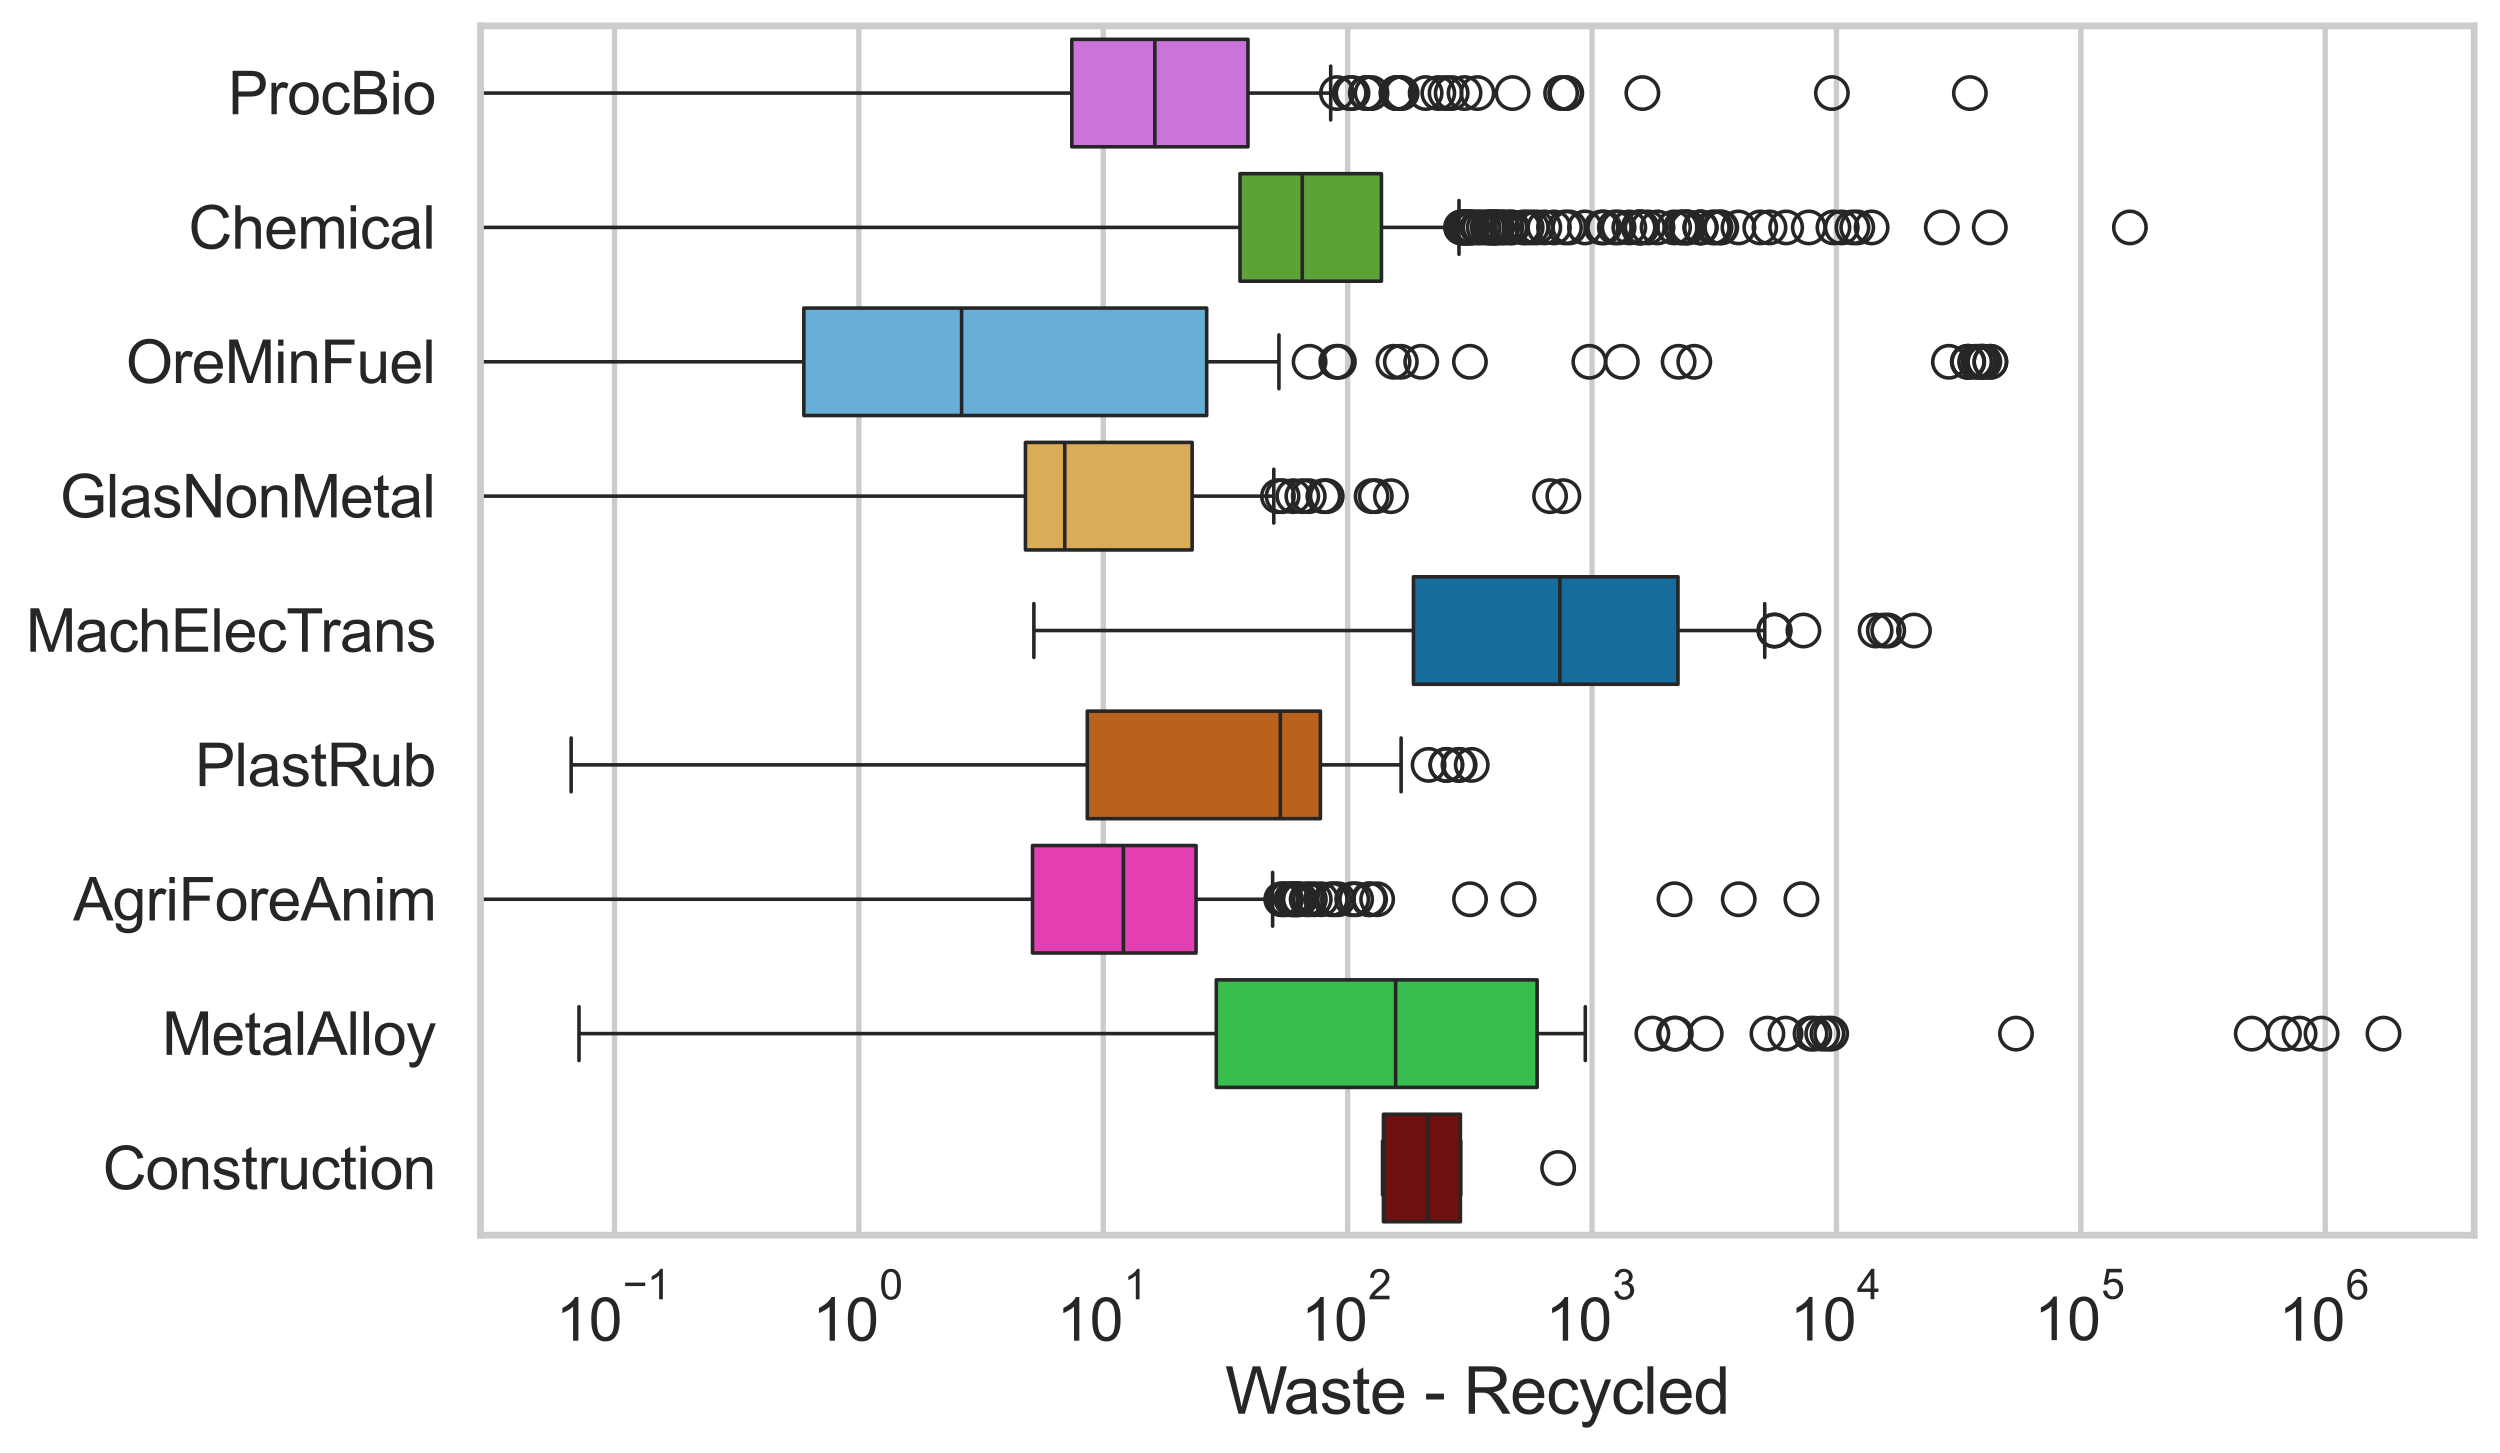<?xml version="1.0" encoding="utf-8" standalone="no"?>
<!DOCTYPE svg PUBLIC "-//W3C//DTD SVG 1.1//EN"
  "http://www.w3.org/Graphics/SVG/1.1/DTD/svg11.dtd">
<svg xmlns:xlink="http://www.w3.org/1999/xlink" width="695.577pt" height="404.332pt" viewBox="0 0 695.577 404.332" xmlns="http://www.w3.org/2000/svg" version="1.1">
 <defs>
  <style type="text/css">*{stroke-linejoin: round; stroke-linecap: butt}</style>
 </defs>
 <g id="figure_1">
  <g id="patch_1">
   <path d="M 0 404.332 
L 695.577 404.332 
L 695.577 0 
L 0 0 
z
" style="fill: #ffffff"/>
  </g>
  <g id="axes_1">
   <g id="patch_2">
    <path d="M 133.697 343.665 
L 688.377 343.665 
L 688.377 7.2 
L 133.697 7.2 
z
" style="fill: #ffffff"/>
   </g>
   <g id="matplotlib.axis_1">
    <g id="xtick_1">
     <g id="line2d_1">
      <path d="M 170.969 343.665 
L 170.969 7.2 
" clip-path="url(#pedd72aca81)" style="fill: none; stroke: #cccccc; stroke-width: 1.5; stroke-linecap: round"/>
     </g>
     <g id="text_1">
      <!-- $\mathdefault{10^{-1}}$ -->
      <g style="fill: #262626" transform="translate(154.634 373.18) scale(0.165 -0.165)">
       <defs>
        <path id="ArialMT-31" d="M 2384 0 
L 1822 0 
L 1822 3584 
Q 1619 3391 1289 3197 
Q 959 3003 697 2906 
L 697 3450 
Q 1169 3672 1522 3987 
Q 1875 4303 2022 4600 
L 2384 4600 
L 2384 0 
z
" transform="scale(0.016)"/>
        <path id="ArialMT-30" d="M 266 2259 
Q 266 3072 433 3567 
Q 600 4063 929 4331 
Q 1259 4600 1759 4600 
Q 2128 4600 2406 4451 
Q 2684 4303 2865 4023 
Q 3047 3744 3150 3342 
Q 3253 2941 3253 2259 
Q 3253 1453 3087 958 
Q 2922 463 2592 192 
Q 2263 -78 1759 -78 
Q 1097 -78 719 397 
Q 266 969 266 2259 
z
M 844 2259 
Q 844 1131 1108 757 
Q 1372 384 1759 384 
Q 2147 384 2411 759 
Q 2675 1134 2675 2259 
Q 2675 3391 2411 3762 
Q 2147 4134 1753 4134 
Q 1366 4134 1134 3806 
Q 844 3388 844 2259 
z
" transform="scale(0.016)"/>
        <path id="ArialMT-2212" d="M 3381 1997 
L 356 1997 
L 356 2522 
L 3381 2522 
L 3381 1997 
z
" transform="scale(0.016)"/>
       </defs>
       <use xlink:href="#ArialMT-31" transform="translate(0 0.994)"/>
       <use xlink:href="#ArialMT-30" transform="translate(55.615 0.994)"/>
       <use xlink:href="#ArialMT-2212" transform="translate(112.973 70.688) scale(0.7)"/>
       <use xlink:href="#ArialMT-31" transform="translate(153.852 70.688) scale(0.7)"/>
      </g>
     </g>
    </g>
    <g id="xtick_2">
     <g id="line2d_2">
      <path d="M 238.965 343.665 
L 238.965 7.2 
" clip-path="url(#pedd72aca81)" style="fill: none; stroke: #cccccc; stroke-width: 1.5; stroke-linecap: round"/>
     </g>
     <g id="text_2">
      <!-- $\mathdefault{10^{0}}$ -->
      <g style="fill: #262626" transform="translate(226.013 373.18) scale(0.165 -0.165)">
       <use xlink:href="#ArialMT-31" transform="translate(0 0.994)"/>
       <use xlink:href="#ArialMT-30" transform="translate(55.615 0.994)"/>
       <use xlink:href="#ArialMT-30" transform="translate(112.973 70.688) scale(0.7)"/>
      </g>
     </g>
    </g>
    <g id="xtick_3">
     <g id="line2d_3">
      <path d="M 306.961 343.665 
L 306.961 7.2 
" clip-path="url(#pedd72aca81)" style="fill: none; stroke: #cccccc; stroke-width: 1.5; stroke-linecap: round"/>
     </g>
     <g id="text_3">
      <!-- $\mathdefault{10^{1}}$ -->
      <g style="fill: #262626" transform="translate(294.009 373.18) scale(0.165 -0.165)">
       <use xlink:href="#ArialMT-31" transform="translate(0 0.994)"/>
       <use xlink:href="#ArialMT-30" transform="translate(55.615 0.994)"/>
       <use xlink:href="#ArialMT-31" transform="translate(112.973 70.688) scale(0.7)"/>
      </g>
     </g>
    </g>
    <g id="xtick_4">
     <g id="line2d_4">
      <path d="M 374.957 343.665 
L 374.957 7.2 
" clip-path="url(#pedd72aca81)" style="fill: none; stroke: #cccccc; stroke-width: 1.5; stroke-linecap: round"/>
     </g>
     <g id="text_4">
      <!-- $\mathdefault{10^{2}}$ -->
      <g style="fill: #262626" transform="translate(362.005 373.18) scale(0.165 -0.165)">
       <defs>
        <path id="ArialMT-32" d="M 3222 541 
L 3222 0 
L 194 0 
Q 188 203 259 391 
Q 375 700 629 1000 
Q 884 1300 1366 1694 
Q 2113 2306 2375 2664 
Q 2638 3022 2638 3341 
Q 2638 3675 2398 3904 
Q 2159 4134 1775 4134 
Q 1369 4134 1125 3890 
Q 881 3647 878 3216 
L 300 3275 
Q 359 3922 746 4261 
Q 1134 4600 1788 4600 
Q 2447 4600 2831 4234 
Q 3216 3869 3216 3328 
Q 3216 3053 3103 2787 
Q 2991 2522 2730 2228 
Q 2469 1934 1863 1422 
Q 1356 997 1212 845 
Q 1069 694 975 541 
L 3222 541 
z
" transform="scale(0.016)"/>
       </defs>
       <use xlink:href="#ArialMT-31" transform="translate(0 0.994)"/>
       <use xlink:href="#ArialMT-30" transform="translate(55.615 0.994)"/>
       <use xlink:href="#ArialMT-32" transform="translate(112.973 70.688) scale(0.7)"/>
      </g>
     </g>
    </g>
    <g id="xtick_5">
     <g id="line2d_5">
      <path d="M 442.954 343.665 
L 442.954 7.2 
" clip-path="url(#pedd72aca81)" style="fill: none; stroke: #cccccc; stroke-width: 1.5; stroke-linecap: round"/>
     </g>
     <g id="text_5">
      <!-- $\mathdefault{10^{3}}$ -->
      <g style="fill: #262626" transform="translate(430.001 373.18) scale(0.165 -0.165)">
       <defs>
        <path id="ArialMT-33" d="M 269 1209 
L 831 1284 
Q 928 806 1161 595 
Q 1394 384 1728 384 
Q 2125 384 2398 659 
Q 2672 934 2672 1341 
Q 2672 1728 2419 1979 
Q 2166 2231 1775 2231 
Q 1616 2231 1378 2169 
L 1441 2663 
Q 1497 2656 1531 2656 
Q 1891 2656 2178 2843 
Q 2466 3031 2466 3422 
Q 2466 3731 2256 3934 
Q 2047 4138 1716 4138 
Q 1388 4138 1169 3931 
Q 950 3725 888 3313 
L 325 3413 
Q 428 3978 793 4289 
Q 1159 4600 1703 4600 
Q 2078 4600 2393 4439 
Q 2709 4278 2876 4000 
Q 3044 3722 3044 3409 
Q 3044 3113 2884 2869 
Q 2725 2625 2413 2481 
Q 2819 2388 3044 2092 
Q 3269 1797 3269 1353 
Q 3269 753 2831 336 
Q 2394 -81 1725 -81 
Q 1122 -81 723 278 
Q 325 638 269 1209 
z
" transform="scale(0.016)"/>
       </defs>
       <use xlink:href="#ArialMT-31" transform="translate(0 0.994)"/>
       <use xlink:href="#ArialMT-30" transform="translate(55.615 0.994)"/>
       <use xlink:href="#ArialMT-33" transform="translate(112.973 70.688) scale(0.7)"/>
      </g>
     </g>
    </g>
    <g id="xtick_6">
     <g id="line2d_6">
      <path d="M 510.95 343.665 
L 510.95 7.2 
" clip-path="url(#pedd72aca81)" style="fill: none; stroke: #cccccc; stroke-width: 1.5; stroke-linecap: round"/>
     </g>
     <g id="text_6">
      <!-- $\mathdefault{10^{4}}$ -->
      <g style="fill: #262626" transform="translate(497.997 373.015) scale(0.165 -0.165)">
       <defs>
        <path id="ArialMT-34" d="M 2069 0 
L 2069 1097 
L 81 1097 
L 81 1613 
L 2172 4581 
L 2631 4581 
L 2631 1613 
L 3250 1613 
L 3250 1097 
L 2631 1097 
L 2631 0 
L 2069 0 
z
M 2069 1613 
L 2069 3678 
L 634 1613 
L 2069 1613 
z
" transform="scale(0.016)"/>
       </defs>
       <use xlink:href="#ArialMT-31" transform="translate(0 0.202)"/>
       <use xlink:href="#ArialMT-30" transform="translate(55.615 0.202)"/>
       <use xlink:href="#ArialMT-34" transform="translate(112.973 69.895) scale(0.7)"/>
      </g>
     </g>
    </g>
    <g id="xtick_7">
     <g id="line2d_7">
      <path d="M 578.946 343.665 
L 578.946 7.2 
" clip-path="url(#pedd72aca81)" style="fill: none; stroke: #cccccc; stroke-width: 1.5; stroke-linecap: round"/>
     </g>
     <g id="text_7">
      <!-- $\mathdefault{10^{5}}$ -->
      <g style="fill: #262626" transform="translate(565.993 373.015) scale(0.165 -0.165)">
       <defs>
        <path id="ArialMT-35" d="M 266 1200 
L 856 1250 
Q 922 819 1161 601 
Q 1400 384 1738 384 
Q 2144 384 2425 690 
Q 2706 997 2706 1503 
Q 2706 1984 2436 2262 
Q 2166 2541 1728 2541 
Q 1456 2541 1237 2417 
Q 1019 2294 894 2097 
L 366 2166 
L 809 4519 
L 3088 4519 
L 3088 3981 
L 1259 3981 
L 1013 2750 
Q 1425 3038 1878 3038 
Q 2478 3038 2890 2622 
Q 3303 2206 3303 1553 
Q 3303 931 2941 478 
Q 2500 -78 1738 -78 
Q 1113 -78 717 272 
Q 322 622 266 1200 
z
" transform="scale(0.016)"/>
       </defs>
       <use xlink:href="#ArialMT-31" transform="translate(0 0.88)"/>
       <use xlink:href="#ArialMT-30" transform="translate(55.615 0.88)"/>
       <use xlink:href="#ArialMT-35" transform="translate(112.973 70.573) scale(0.7)"/>
      </g>
     </g>
    </g>
    <g id="xtick_8">
     <g id="line2d_8">
      <path d="M 646.942 343.665 
L 646.942 7.2 
" clip-path="url(#pedd72aca81)" style="fill: none; stroke: #cccccc; stroke-width: 1.5; stroke-linecap: round"/>
     </g>
     <g id="text_8">
      <!-- $\mathdefault{10^{6}}$ -->
      <g style="fill: #262626" transform="translate(633.99 373.18) scale(0.165 -0.165)">
       <defs>
        <path id="ArialMT-36" d="M 3184 3459 
L 2625 3416 
Q 2550 3747 2413 3897 
Q 2184 4138 1850 4138 
Q 1581 4138 1378 3988 
Q 1113 3794 959 3422 
Q 806 3050 800 2363 
Q 1003 2672 1297 2822 
Q 1591 2972 1913 2972 
Q 2475 2972 2870 2558 
Q 3266 2144 3266 1488 
Q 3266 1056 3080 686 
Q 2894 316 2569 119 
Q 2244 -78 1831 -78 
Q 1128 -78 684 439 
Q 241 956 241 2144 
Q 241 3472 731 4075 
Q 1159 4600 1884 4600 
Q 2425 4600 2770 4297 
Q 3116 3994 3184 3459 
z
M 888 1484 
Q 888 1194 1011 928 
Q 1134 663 1356 523 
Q 1578 384 1822 384 
Q 2178 384 2434 671 
Q 2691 959 2691 1453 
Q 2691 1928 2437 2201 
Q 2184 2475 1800 2475 
Q 1419 2475 1153 2201 
Q 888 1928 888 1484 
z
" transform="scale(0.016)"/>
       </defs>
       <use xlink:href="#ArialMT-31" transform="translate(0 0.994)"/>
       <use xlink:href="#ArialMT-30" transform="translate(55.615 0.994)"/>
       <use xlink:href="#ArialMT-36" transform="translate(112.973 70.688) scale(0.7)"/>
      </g>
     </g>
    </g>
    <g id="xtick_9"/>
    <g id="xtick_10"/>
    <g id="xtick_11"/>
    <g id="xtick_12"/>
    <g id="xtick_13"/>
    <g id="xtick_14"/>
    <g id="xtick_15"/>
    <g id="xtick_16"/>
    <g id="xtick_17"/>
    <g id="xtick_18"/>
    <g id="xtick_19"/>
    <g id="xtick_20"/>
    <g id="xtick_21"/>
    <g id="xtick_22"/>
    <g id="xtick_23"/>
    <g id="xtick_24"/>
    <g id="xtick_25"/>
    <g id="xtick_26"/>
    <g id="xtick_27"/>
    <g id="xtick_28"/>
    <g id="xtick_29"/>
    <g id="xtick_30"/>
    <g id="xtick_31"/>
    <g id="xtick_32"/>
    <g id="xtick_33"/>
    <g id="xtick_34"/>
    <g id="xtick_35"/>
    <g id="xtick_36"/>
    <g id="xtick_37"/>
    <g id="xtick_38"/>
    <g id="xtick_39"/>
    <g id="xtick_40"/>
    <g id="xtick_41"/>
    <g id="xtick_42"/>
    <g id="xtick_43"/>
    <g id="xtick_44"/>
    <g id="xtick_45"/>
    <g id="xtick_46"/>
    <g id="xtick_47"/>
    <g id="xtick_48"/>
    <g id="xtick_49"/>
    <g id="xtick_50"/>
    <g id="xtick_51"/>
    <g id="xtick_52"/>
    <g id="xtick_53"/>
    <g id="xtick_54"/>
    <g id="xtick_55"/>
    <g id="xtick_56"/>
    <g id="xtick_57"/>
    <g id="xtick_58"/>
    <g id="xtick_59"/>
    <g id="xtick_60"/>
    <g id="xtick_61"/>
    <g id="xtick_62"/>
    <g id="xtick_63"/>
    <g id="xtick_64"/>
    <g id="xtick_65"/>
    <g id="xtick_66"/>
    <g id="xtick_67"/>
    <g id="xtick_68"/>
    <g id="xtick_69"/>
    <g id="xtick_70"/>
    <g id="xtick_71"/>
    <g id="xtick_72"/>
    <g id="xtick_73"/>
    <g id="xtick_74"/>
    <g id="text_9">
     <!-- Waste - Recycled -->
     <g style="fill: #262626" transform="translate(340.858 393.344) scale(0.18 -0.18)">
      <defs>
       <path id="ArialMT-57" d="M 1294 0 
L 78 4581 
L 700 4581 
L 1397 1578 
Q 1509 1106 1591 641 
Q 1766 1375 1797 1488 
L 2669 4581 
L 3400 4581 
L 4056 2263 
Q 4303 1400 4413 641 
Q 4500 1075 4641 1638 
L 5359 4581 
L 5969 4581 
L 4713 0 
L 4128 0 
L 3163 3491 
Q 3041 3928 3019 4028 
Q 2947 3713 2884 3491 
L 1913 0 
L 1294 0 
z
" transform="scale(0.016)"/>
       <path id="ArialMT-61" d="M 2588 409 
Q 2275 144 1986 34 
Q 1697 -75 1366 -75 
Q 819 -75 525 192 
Q 231 459 231 875 
Q 231 1119 342 1320 
Q 453 1522 633 1644 
Q 813 1766 1038 1828 
Q 1203 1872 1538 1913 
Q 2219 1994 2541 2106 
Q 2544 2222 2544 2253 
Q 2544 2597 2384 2738 
Q 2169 2928 1744 2928 
Q 1347 2928 1158 2789 
Q 969 2650 878 2297 
L 328 2372 
Q 403 2725 575 2942 
Q 747 3159 1072 3276 
Q 1397 3394 1825 3394 
Q 2250 3394 2515 3294 
Q 2781 3194 2906 3042 
Q 3031 2891 3081 2659 
Q 3109 2516 3109 2141 
L 3109 1391 
Q 3109 606 3145 398 
Q 3181 191 3288 0 
L 2700 0 
Q 2613 175 2588 409 
z
M 2541 1666 
Q 2234 1541 1622 1453 
Q 1275 1403 1131 1340 
Q 988 1278 909 1158 
Q 831 1038 831 891 
Q 831 666 1001 516 
Q 1172 366 1500 366 
Q 1825 366 2078 508 
Q 2331 650 2450 897 
Q 2541 1088 2541 1459 
L 2541 1666 
z
" transform="scale(0.016)"/>
       <path id="ArialMT-73" d="M 197 991 
L 753 1078 
Q 800 744 1014 566 
Q 1228 388 1613 388 
Q 2000 388 2187 545 
Q 2375 703 2375 916 
Q 2375 1106 2209 1216 
Q 2094 1291 1634 1406 
Q 1016 1563 777 1677 
Q 538 1791 414 1992 
Q 291 2194 291 2438 
Q 291 2659 392 2848 
Q 494 3038 669 3163 
Q 800 3259 1026 3326 
Q 1253 3394 1513 3394 
Q 1903 3394 2198 3281 
Q 2494 3169 2634 2976 
Q 2775 2784 2828 2463 
L 2278 2388 
Q 2241 2644 2061 2787 
Q 1881 2931 1553 2931 
Q 1166 2931 1000 2803 
Q 834 2675 834 2503 
Q 834 2394 903 2306 
Q 972 2216 1119 2156 
Q 1203 2125 1616 2013 
Q 2213 1853 2448 1751 
Q 2684 1650 2818 1456 
Q 2953 1263 2953 975 
Q 2953 694 2789 445 
Q 2625 197 2315 61 
Q 2006 -75 1616 -75 
Q 969 -75 630 194 
Q 291 463 197 991 
z
" transform="scale(0.016)"/>
       <path id="ArialMT-74" d="M 1650 503 
L 1731 6 
Q 1494 -44 1306 -44 
Q 1000 -44 831 53 
Q 663 150 594 308 
Q 525 466 525 972 
L 525 2881 
L 113 2881 
L 113 3319 
L 525 3319 
L 525 4141 
L 1084 4478 
L 1084 3319 
L 1650 3319 
L 1650 2881 
L 1084 2881 
L 1084 941 
Q 1084 700 1114 631 
Q 1144 563 1211 522 
Q 1278 481 1403 481 
Q 1497 481 1650 503 
z
" transform="scale(0.016)"/>
       <path id="ArialMT-65" d="M 2694 1069 
L 3275 997 
Q 3138 488 2766 206 
Q 2394 -75 1816 -75 
Q 1088 -75 661 373 
Q 234 822 234 1631 
Q 234 2469 665 2931 
Q 1097 3394 1784 3394 
Q 2450 3394 2872 2941 
Q 3294 2488 3294 1666 
Q 3294 1616 3291 1516 
L 816 1516 
Q 847 969 1125 678 
Q 1403 388 1819 388 
Q 2128 388 2347 550 
Q 2566 713 2694 1069 
z
M 847 1978 
L 2700 1978 
Q 2663 2397 2488 2606 
Q 2219 2931 1791 2931 
Q 1403 2931 1139 2672 
Q 875 2413 847 1978 
z
" transform="scale(0.016)"/>
       <path id="ArialMT-20" transform="scale(0.016)"/>
       <path id="ArialMT-2d" d="M 203 1375 
L 203 1941 
L 1931 1941 
L 1931 1375 
L 203 1375 
z
" transform="scale(0.016)"/>
       <path id="ArialMT-52" d="M 503 0 
L 503 4581 
L 2534 4581 
Q 3147 4581 3465 4457 
Q 3784 4334 3975 4021 
Q 4166 3709 4166 3331 
Q 4166 2844 3850 2509 
Q 3534 2175 2875 2084 
Q 3116 1969 3241 1856 
Q 3506 1613 3744 1247 
L 4541 0 
L 3778 0 
L 3172 953 
Q 2906 1366 2734 1584 
Q 2563 1803 2427 1890 
Q 2291 1978 2150 2013 
Q 2047 2034 1813 2034 
L 1109 2034 
L 1109 0 
L 503 0 
z
M 1109 2559 
L 2413 2559 
Q 2828 2559 3062 2645 
Q 3297 2731 3419 2920 
Q 3541 3109 3541 3331 
Q 3541 3656 3305 3865 
Q 3069 4075 2559 4075 
L 1109 4075 
L 1109 2559 
z
" transform="scale(0.016)"/>
       <path id="ArialMT-63" d="M 2588 1216 
L 3141 1144 
Q 3050 572 2676 248 
Q 2303 -75 1759 -75 
Q 1078 -75 664 370 
Q 250 816 250 1647 
Q 250 2184 428 2587 
Q 606 2991 970 3192 
Q 1334 3394 1763 3394 
Q 2303 3394 2647 3120 
Q 2991 2847 3088 2344 
L 2541 2259 
Q 2463 2594 2264 2762 
Q 2066 2931 1784 2931 
Q 1359 2931 1093 2626 
Q 828 2322 828 1663 
Q 828 994 1084 691 
Q 1341 388 1753 388 
Q 2084 388 2306 591 
Q 2528 794 2588 1216 
z
" transform="scale(0.016)"/>
       <path id="ArialMT-79" d="M 397 -1278 
L 334 -750 
Q 519 -800 656 -800 
Q 844 -800 956 -737 
Q 1069 -675 1141 -563 
Q 1194 -478 1313 -144 
Q 1328 -97 1363 -6 
L 103 3319 
L 709 3319 
L 1400 1397 
Q 1534 1031 1641 628 
Q 1738 1016 1872 1384 
L 2581 3319 
L 3144 3319 
L 1881 -56 
Q 1678 -603 1566 -809 
Q 1416 -1088 1222 -1217 
Q 1028 -1347 759 -1347 
Q 597 -1347 397 -1278 
z
" transform="scale(0.016)"/>
       <path id="ArialMT-6c" d="M 409 0 
L 409 4581 
L 972 4581 
L 972 0 
L 409 0 
z
" transform="scale(0.016)"/>
       <path id="ArialMT-64" d="M 2575 0 
L 2575 419 
Q 2259 -75 1647 -75 
Q 1250 -75 917 144 
Q 584 363 401 755 
Q 219 1147 219 1656 
Q 219 2153 384 2558 
Q 550 2963 881 3178 
Q 1213 3394 1622 3394 
Q 1922 3394 2156 3267 
Q 2391 3141 2538 2938 
L 2538 4581 
L 3097 4581 
L 3097 0 
L 2575 0 
z
M 797 1656 
Q 797 1019 1065 703 
Q 1334 388 1700 388 
Q 2069 388 2326 689 
Q 2584 991 2584 1609 
Q 2584 2291 2321 2609 
Q 2059 2928 1675 2928 
Q 1300 2928 1048 2622 
Q 797 2316 797 1656 
z
" transform="scale(0.016)"/>
      </defs>
      <use xlink:href="#ArialMT-57"/>
      <use xlink:href="#ArialMT-61" transform="translate(90.635 0)"/>
      <use xlink:href="#ArialMT-73" transform="translate(146.25 0)"/>
      <use xlink:href="#ArialMT-74" transform="translate(196.25 0)"/>
      <use xlink:href="#ArialMT-65" transform="translate(224.033 0)"/>
      <use xlink:href="#ArialMT-20" transform="translate(279.648 0)"/>
      <use xlink:href="#ArialMT-2d" transform="translate(307.432 0)"/>
      <use xlink:href="#ArialMT-20" transform="translate(340.732 0)"/>
      <use xlink:href="#ArialMT-52" transform="translate(368.516 0)"/>
      <use xlink:href="#ArialMT-65" transform="translate(440.732 0)"/>
      <use xlink:href="#ArialMT-63" transform="translate(496.348 0)"/>
      <use xlink:href="#ArialMT-79" transform="translate(546.348 0)"/>
      <use xlink:href="#ArialMT-63" transform="translate(596.348 0)"/>
      <use xlink:href="#ArialMT-6c" transform="translate(646.348 0)"/>
      <use xlink:href="#ArialMT-65" transform="translate(668.564 0)"/>
      <use xlink:href="#ArialMT-64" transform="translate(724.18 0)"/>
     </g>
    </g>
   </g>
   <g id="matplotlib.axis_2">
    <g id="ytick_1">
     <g id="text_10">
      <!-- ProcBio -->
      <g style="fill: #262626" transform="translate(63.424 31.798) scale(0.165 -0.165)">
       <defs>
        <path id="ArialMT-50" d="M 494 0 
L 494 4581 
L 2222 4581 
Q 2678 4581 2919 4538 
Q 3256 4481 3484 4323 
Q 3713 4166 3852 3881 
Q 3991 3597 3991 3256 
Q 3991 2672 3619 2267 
Q 3247 1863 2275 1863 
L 1100 1863 
L 1100 0 
L 494 0 
z
M 1100 2403 
L 2284 2403 
Q 2872 2403 3119 2622 
Q 3366 2841 3366 3238 
Q 3366 3525 3220 3729 
Q 3075 3934 2838 4000 
Q 2684 4041 2272 4041 
L 1100 4041 
L 1100 2403 
z
" transform="scale(0.016)"/>
        <path id="ArialMT-72" d="M 416 0 
L 416 3319 
L 922 3319 
L 922 2816 
Q 1116 3169 1280 3281 
Q 1444 3394 1641 3394 
Q 1925 3394 2219 3213 
L 2025 2691 
Q 1819 2813 1613 2813 
Q 1428 2813 1281 2702 
Q 1134 2591 1072 2394 
Q 978 2094 978 1738 
L 978 0 
L 416 0 
z
" transform="scale(0.016)"/>
        <path id="ArialMT-6f" d="M 213 1659 
Q 213 2581 725 3025 
Q 1153 3394 1769 3394 
Q 2453 3394 2887 2945 
Q 3322 2497 3322 1706 
Q 3322 1066 3130 698 
Q 2938 331 2570 128 
Q 2203 -75 1769 -75 
Q 1072 -75 642 372 
Q 213 819 213 1659 
z
M 791 1659 
Q 791 1022 1069 705 
Q 1347 388 1769 388 
Q 2188 388 2466 706 
Q 2744 1025 2744 1678 
Q 2744 2294 2464 2611 
Q 2184 2928 1769 2928 
Q 1347 2928 1069 2612 
Q 791 2297 791 1659 
z
" transform="scale(0.016)"/>
        <path id="ArialMT-42" d="M 469 0 
L 469 4581 
L 2188 4581 
Q 2713 4581 3030 4442 
Q 3347 4303 3526 4014 
Q 3706 3725 3706 3409 
Q 3706 3116 3547 2856 
Q 3388 2597 3066 2438 
Q 3481 2316 3704 2022 
Q 3928 1728 3928 1328 
Q 3928 1006 3792 729 
Q 3656 453 3456 303 
Q 3256 153 2954 76 
Q 2653 0 2216 0 
L 469 0 
z
M 1075 2656 
L 2066 2656 
Q 2469 2656 2644 2709 
Q 2875 2778 2992 2937 
Q 3109 3097 3109 3338 
Q 3109 3566 3000 3739 
Q 2891 3913 2687 3977 
Q 2484 4041 1991 4041 
L 1075 4041 
L 1075 2656 
z
M 1075 541 
L 2216 541 
Q 2509 541 2628 563 
Q 2838 600 2978 687 
Q 3119 775 3209 942 
Q 3300 1109 3300 1328 
Q 3300 1584 3169 1773 
Q 3038 1963 2805 2039 
Q 2572 2116 2134 2116 
L 1075 2116 
L 1075 541 
z
" transform="scale(0.016)"/>
        <path id="ArialMT-69" d="M 425 3934 
L 425 4581 
L 988 4581 
L 988 3934 
L 425 3934 
z
M 425 0 
L 425 3319 
L 988 3319 
L 988 0 
L 425 0 
z
" transform="scale(0.016)"/>
       </defs>
       <use xlink:href="#ArialMT-50"/>
       <use xlink:href="#ArialMT-72" transform="translate(66.699 0)"/>
       <use xlink:href="#ArialMT-6f" transform="translate(100 0)"/>
       <use xlink:href="#ArialMT-63" transform="translate(155.615 0)"/>
       <use xlink:href="#ArialMT-42" transform="translate(205.615 0)"/>
       <use xlink:href="#ArialMT-69" transform="translate(272.314 0)"/>
       <use xlink:href="#ArialMT-6f" transform="translate(294.531 0)"/>
      </g>
     </g>
    </g>
    <g id="ytick_2">
     <g id="text_11">
      <!-- Chemical -->
      <g style="fill: #262626" transform="translate(52.428 69.183) scale(0.165 -0.165)">
       <defs>
        <path id="ArialMT-43" d="M 3763 1606 
L 4369 1453 
Q 4178 706 3683 314 
Q 3188 -78 2472 -78 
Q 1731 -78 1267 223 
Q 803 525 561 1097 
Q 319 1669 319 2325 
Q 319 3041 592 3573 
Q 866 4106 1370 4382 
Q 1875 4659 2481 4659 
Q 3169 4659 3637 4309 
Q 4106 3959 4291 3325 
L 3694 3184 
Q 3534 3684 3231 3912 
Q 2928 4141 2469 4141 
Q 1941 4141 1586 3887 
Q 1231 3634 1087 3207 
Q 944 2781 944 2328 
Q 944 1744 1114 1308 
Q 1284 872 1643 656 
Q 2003 441 2422 441 
Q 2931 441 3284 734 
Q 3638 1028 3763 1606 
z
" transform="scale(0.016)"/>
        <path id="ArialMT-68" d="M 422 0 
L 422 4581 
L 984 4581 
L 984 2938 
Q 1378 3394 1978 3394 
Q 2347 3394 2619 3248 
Q 2891 3103 3008 2847 
Q 3125 2591 3125 2103 
L 3125 0 
L 2563 0 
L 2563 2103 
Q 2563 2525 2380 2717 
Q 2197 2909 1863 2909 
Q 1613 2909 1392 2779 
Q 1172 2650 1078 2428 
Q 984 2206 984 1816 
L 984 0 
L 422 0 
z
" transform="scale(0.016)"/>
        <path id="ArialMT-6d" d="M 422 0 
L 422 3319 
L 925 3319 
L 925 2853 
Q 1081 3097 1340 3245 
Q 1600 3394 1931 3394 
Q 2300 3394 2536 3241 
Q 2772 3088 2869 2813 
Q 3263 3394 3894 3394 
Q 4388 3394 4653 3120 
Q 4919 2847 4919 2278 
L 4919 0 
L 4359 0 
L 4359 2091 
Q 4359 2428 4304 2576 
Q 4250 2725 4106 2815 
Q 3963 2906 3769 2906 
Q 3419 2906 3187 2673 
Q 2956 2441 2956 1928 
L 2956 0 
L 2394 0 
L 2394 2156 
Q 2394 2531 2256 2718 
Q 2119 2906 1806 2906 
Q 1569 2906 1367 2781 
Q 1166 2656 1075 2415 
Q 984 2175 984 1722 
L 984 0 
L 422 0 
z
" transform="scale(0.016)"/>
       </defs>
       <use xlink:href="#ArialMT-43"/>
       <use xlink:href="#ArialMT-68" transform="translate(72.217 0)"/>
       <use xlink:href="#ArialMT-65" transform="translate(127.832 0)"/>
       <use xlink:href="#ArialMT-6d" transform="translate(183.447 0)"/>
       <use xlink:href="#ArialMT-69" transform="translate(266.748 0)"/>
       <use xlink:href="#ArialMT-63" transform="translate(288.965 0)"/>
       <use xlink:href="#ArialMT-61" transform="translate(338.965 0)"/>
       <use xlink:href="#ArialMT-6c" transform="translate(394.58 0)"/>
      </g>
     </g>
    </g>
    <g id="ytick_3">
     <g id="text_12">
      <!-- OreMinFuel -->
      <g style="fill: #262626" transform="translate(35.013 106.568) scale(0.165 -0.165)">
       <defs>
        <path id="ArialMT-4f" d="M 309 2231 
Q 309 3372 921 4017 
Q 1534 4663 2503 4663 
Q 3138 4663 3647 4359 
Q 4156 4056 4423 3514 
Q 4691 2972 4691 2284 
Q 4691 1588 4409 1038 
Q 4128 488 3612 205 
Q 3097 -78 2500 -78 
Q 1853 -78 1343 234 
Q 834 547 571 1087 
Q 309 1628 309 2231 
z
M 934 2222 
Q 934 1394 1379 917 
Q 1825 441 2497 441 
Q 3181 441 3623 922 
Q 4066 1403 4066 2288 
Q 4066 2847 3877 3264 
Q 3688 3681 3323 3911 
Q 2959 4141 2506 4141 
Q 1863 4141 1398 3698 
Q 934 3256 934 2222 
z
" transform="scale(0.016)"/>
        <path id="ArialMT-4d" d="M 475 0 
L 475 4581 
L 1388 4581 
L 2472 1338 
Q 2622 884 2691 659 
Q 2769 909 2934 1394 
L 4031 4581 
L 4847 4581 
L 4847 0 
L 4263 0 
L 4263 3834 
L 2931 0 
L 2384 0 
L 1059 3900 
L 1059 0 
L 475 0 
z
" transform="scale(0.016)"/>
        <path id="ArialMT-6e" d="M 422 0 
L 422 3319 
L 928 3319 
L 928 2847 
Q 1294 3394 1984 3394 
Q 2284 3394 2536 3286 
Q 2788 3178 2913 3003 
Q 3038 2828 3088 2588 
Q 3119 2431 3119 2041 
L 3119 0 
L 2556 0 
L 2556 2019 
Q 2556 2363 2490 2533 
Q 2425 2703 2258 2804 
Q 2091 2906 1866 2906 
Q 1506 2906 1245 2678 
Q 984 2450 984 1813 
L 984 0 
L 422 0 
z
" transform="scale(0.016)"/>
        <path id="ArialMT-46" d="M 525 0 
L 525 4581 
L 3616 4581 
L 3616 4041 
L 1131 4041 
L 1131 2622 
L 3281 2622 
L 3281 2081 
L 1131 2081 
L 1131 0 
L 525 0 
z
" transform="scale(0.016)"/>
        <path id="ArialMT-75" d="M 2597 0 
L 2597 488 
Q 2209 -75 1544 -75 
Q 1250 -75 995 37 
Q 741 150 617 320 
Q 494 491 444 738 
Q 409 903 409 1263 
L 409 3319 
L 972 3319 
L 972 1478 
Q 972 1038 1006 884 
Q 1059 663 1231 536 
Q 1403 409 1656 409 
Q 1909 409 2131 539 
Q 2353 669 2445 892 
Q 2538 1116 2538 1541 
L 2538 3319 
L 3100 3319 
L 3100 0 
L 2597 0 
z
" transform="scale(0.016)"/>
       </defs>
       <use xlink:href="#ArialMT-4f"/>
       <use xlink:href="#ArialMT-72" transform="translate(77.783 0)"/>
       <use xlink:href="#ArialMT-65" transform="translate(111.084 0)"/>
       <use xlink:href="#ArialMT-4d" transform="translate(166.699 0)"/>
       <use xlink:href="#ArialMT-69" transform="translate(250 0)"/>
       <use xlink:href="#ArialMT-6e" transform="translate(272.217 0)"/>
       <use xlink:href="#ArialMT-46" transform="translate(327.832 0)"/>
       <use xlink:href="#ArialMT-75" transform="translate(388.916 0)"/>
       <use xlink:href="#ArialMT-65" transform="translate(444.531 0)"/>
       <use xlink:href="#ArialMT-6c" transform="translate(500.146 0)"/>
      </g>
     </g>
    </g>
    <g id="ytick_4">
     <g id="text_13">
      <!-- GlasNonMetal -->
      <g style="fill: #262626" transform="translate(16.659 143.953) scale(0.165 -0.165)">
       <defs>
        <path id="ArialMT-47" d="M 2638 1797 
L 2638 2334 
L 4578 2338 
L 4578 638 
Q 4131 281 3656 101 
Q 3181 -78 2681 -78 
Q 2006 -78 1454 211 
Q 903 500 622 1047 
Q 341 1594 341 2269 
Q 341 2938 620 3517 
Q 900 4097 1425 4378 
Q 1950 4659 2634 4659 
Q 3131 4659 3532 4498 
Q 3934 4338 4162 4050 
Q 4391 3763 4509 3300 
L 3963 3150 
Q 3859 3500 3706 3700 
Q 3553 3900 3268 4020 
Q 2984 4141 2638 4141 
Q 2222 4141 1919 4014 
Q 1616 3888 1430 3681 
Q 1244 3475 1141 3228 
Q 966 2803 966 2306 
Q 966 1694 1177 1281 
Q 1388 869 1791 669 
Q 2194 469 2647 469 
Q 3041 469 3416 620 
Q 3791 772 3984 944 
L 3984 1797 
L 2638 1797 
z
" transform="scale(0.016)"/>
        <path id="ArialMT-4e" d="M 488 0 
L 488 4581 
L 1109 4581 
L 3516 984 
L 3516 4581 
L 4097 4581 
L 4097 0 
L 3475 0 
L 1069 3600 
L 1069 0 
L 488 0 
z
" transform="scale(0.016)"/>
       </defs>
       <use xlink:href="#ArialMT-47"/>
       <use xlink:href="#ArialMT-6c" transform="translate(77.783 0)"/>
       <use xlink:href="#ArialMT-61" transform="translate(100 0)"/>
       <use xlink:href="#ArialMT-73" transform="translate(155.615 0)"/>
       <use xlink:href="#ArialMT-4e" transform="translate(205.615 0)"/>
       <use xlink:href="#ArialMT-6f" transform="translate(277.832 0)"/>
       <use xlink:href="#ArialMT-6e" transform="translate(333.447 0)"/>
       <use xlink:href="#ArialMT-4d" transform="translate(389.062 0)"/>
       <use xlink:href="#ArialMT-65" transform="translate(472.363 0)"/>
       <use xlink:href="#ArialMT-74" transform="translate(527.979 0)"/>
       <use xlink:href="#ArialMT-61" transform="translate(555.762 0)"/>
       <use xlink:href="#ArialMT-6c" transform="translate(611.377 0)"/>
      </g>
     </g>
    </g>
    <g id="ytick_5">
     <g id="text_14">
      <!-- MachElecTrans -->
      <g style="fill: #262626" transform="translate(7.2 181.337) scale(0.165 -0.165)">
       <defs>
        <path id="ArialMT-45" d="M 506 0 
L 506 4581 
L 3819 4581 
L 3819 4041 
L 1113 4041 
L 1113 2638 
L 3647 2638 
L 3647 2100 
L 1113 2100 
L 1113 541 
L 3925 541 
L 3925 0 
L 506 0 
z
" transform="scale(0.016)"/>
        <path id="ArialMT-54" d="M 1659 0 
L 1659 4041 
L 150 4041 
L 150 4581 
L 3781 4581 
L 3781 4041 
L 2266 4041 
L 2266 0 
L 1659 0 
z
" transform="scale(0.016)"/>
       </defs>
       <use xlink:href="#ArialMT-4d"/>
       <use xlink:href="#ArialMT-61" transform="translate(83.301 0)"/>
       <use xlink:href="#ArialMT-63" transform="translate(138.916 0)"/>
       <use xlink:href="#ArialMT-68" transform="translate(188.916 0)"/>
       <use xlink:href="#ArialMT-45" transform="translate(244.531 0)"/>
       <use xlink:href="#ArialMT-6c" transform="translate(311.23 0)"/>
       <use xlink:href="#ArialMT-65" transform="translate(333.447 0)"/>
       <use xlink:href="#ArialMT-63" transform="translate(389.062 0)"/>
       <use xlink:href="#ArialMT-54" transform="translate(439.062 0)"/>
       <use xlink:href="#ArialMT-72" transform="translate(496.396 0)"/>
       <use xlink:href="#ArialMT-61" transform="translate(529.697 0)"/>
       <use xlink:href="#ArialMT-6e" transform="translate(585.312 0)"/>
       <use xlink:href="#ArialMT-73" transform="translate(640.928 0)"/>
      </g>
     </g>
    </g>
    <g id="ytick_6">
     <g id="text_15">
      <!-- PlastRub -->
      <g style="fill: #262626" transform="translate(54.248 218.722) scale(0.165 -0.165)">
       <defs>
        <path id="ArialMT-62" d="M 941 0 
L 419 0 
L 419 4581 
L 981 4581 
L 981 2947 
Q 1338 3394 1891 3394 
Q 2197 3394 2470 3270 
Q 2744 3147 2920 2923 
Q 3097 2700 3197 2384 
Q 3297 2069 3297 1709 
Q 3297 856 2875 390 
Q 2453 -75 1863 -75 
Q 1275 -75 941 416 
L 941 0 
z
M 934 1684 
Q 934 1088 1097 822 
Q 1363 388 1816 388 
Q 2184 388 2453 708 
Q 2722 1028 2722 1663 
Q 2722 2313 2464 2622 
Q 2206 2931 1841 2931 
Q 1472 2931 1203 2611 
Q 934 2291 934 1684 
z
" transform="scale(0.016)"/>
       </defs>
       <use xlink:href="#ArialMT-50"/>
       <use xlink:href="#ArialMT-6c" transform="translate(66.699 0)"/>
       <use xlink:href="#ArialMT-61" transform="translate(88.916 0)"/>
       <use xlink:href="#ArialMT-73" transform="translate(144.531 0)"/>
       <use xlink:href="#ArialMT-74" transform="translate(194.531 0)"/>
       <use xlink:href="#ArialMT-52" transform="translate(222.314 0)"/>
       <use xlink:href="#ArialMT-75" transform="translate(294.531 0)"/>
       <use xlink:href="#ArialMT-62" transform="translate(350.146 0)"/>
      </g>
     </g>
    </g>
    <g id="ytick_7">
     <g id="text_16">
      <!-- AgriForeAnim -->
      <g style="fill: #262626" transform="translate(20.341 256.107) scale(0.165 -0.165)">
       <defs>
        <path id="ArialMT-41" d="M -9 0 
L 1750 4581 
L 2403 4581 
L 4278 0 
L 3588 0 
L 3053 1388 
L 1138 1388 
L 634 0 
L -9 0 
z
M 1313 1881 
L 2866 1881 
L 2388 3150 
Q 2169 3728 2063 4100 
Q 1975 3659 1816 3225 
L 1313 1881 
z
" transform="scale(0.016)"/>
        <path id="ArialMT-67" d="M 319 -275 
L 866 -356 
Q 900 -609 1056 -725 
Q 1266 -881 1628 -881 
Q 2019 -881 2231 -725 
Q 2444 -569 2519 -288 
Q 2563 -116 2559 434 
Q 2191 0 1641 0 
Q 956 0 581 494 
Q 206 988 206 1678 
Q 206 2153 378 2554 
Q 550 2956 876 3175 
Q 1203 3394 1644 3394 
Q 2231 3394 2613 2919 
L 2613 3319 
L 3131 3319 
L 3131 450 
Q 3131 -325 2973 -648 
Q 2816 -972 2473 -1159 
Q 2131 -1347 1631 -1347 
Q 1038 -1347 672 -1080 
Q 306 -813 319 -275 
z
M 784 1719 
Q 784 1066 1043 766 
Q 1303 466 1694 466 
Q 2081 466 2343 764 
Q 2606 1063 2606 1700 
Q 2606 2309 2336 2618 
Q 2066 2928 1684 2928 
Q 1309 2928 1046 2623 
Q 784 2319 784 1719 
z
" transform="scale(0.016)"/>
       </defs>
       <use xlink:href="#ArialMT-41"/>
       <use xlink:href="#ArialMT-67" transform="translate(66.699 0)"/>
       <use xlink:href="#ArialMT-72" transform="translate(122.314 0)"/>
       <use xlink:href="#ArialMT-69" transform="translate(155.615 0)"/>
       <use xlink:href="#ArialMT-46" transform="translate(177.832 0)"/>
       <use xlink:href="#ArialMT-6f" transform="translate(238.916 0)"/>
       <use xlink:href="#ArialMT-72" transform="translate(294.531 0)"/>
       <use xlink:href="#ArialMT-65" transform="translate(327.832 0)"/>
       <use xlink:href="#ArialMT-41" transform="translate(383.447 0)"/>
       <use xlink:href="#ArialMT-6e" transform="translate(450.146 0)"/>
       <use xlink:href="#ArialMT-69" transform="translate(505.762 0)"/>
       <use xlink:href="#ArialMT-6d" transform="translate(527.979 0)"/>
      </g>
     </g>
    </g>
    <g id="ytick_8">
     <g id="text_17">
      <!-- MetalAlloy -->
      <g style="fill: #262626" transform="translate(45.088 293.492) scale(0.165 -0.165)">
       <use xlink:href="#ArialMT-4d"/>
       <use xlink:href="#ArialMT-65" transform="translate(83.301 0)"/>
       <use xlink:href="#ArialMT-74" transform="translate(138.916 0)"/>
       <use xlink:href="#ArialMT-61" transform="translate(166.699 0)"/>
       <use xlink:href="#ArialMT-6c" transform="translate(222.314 0)"/>
       <use xlink:href="#ArialMT-41" transform="translate(244.531 0)"/>
       <use xlink:href="#ArialMT-6c" transform="translate(311.23 0)"/>
       <use xlink:href="#ArialMT-6c" transform="translate(333.447 0)"/>
       <use xlink:href="#ArialMT-6f" transform="translate(355.664 0)"/>
       <use xlink:href="#ArialMT-79" transform="translate(411.279 0)"/>
      </g>
     </g>
    </g>
    <g id="ytick_9">
     <g id="text_18">
      <!-- Construction -->
      <g style="fill: #262626" transform="translate(28.575 330.877) scale(0.165 -0.165)">
       <use xlink:href="#ArialMT-43"/>
       <use xlink:href="#ArialMT-6f" transform="translate(72.217 0)"/>
       <use xlink:href="#ArialMT-6e" transform="translate(127.832 0)"/>
       <use xlink:href="#ArialMT-73" transform="translate(183.447 0)"/>
       <use xlink:href="#ArialMT-74" transform="translate(233.447 0)"/>
       <use xlink:href="#ArialMT-72" transform="translate(261.23 0)"/>
       <use xlink:href="#ArialMT-75" transform="translate(294.531 0)"/>
       <use xlink:href="#ArialMT-63" transform="translate(350.146 0)"/>
       <use xlink:href="#ArialMT-74" transform="translate(400.146 0)"/>
       <use xlink:href="#ArialMT-69" transform="translate(427.93 0)"/>
       <use xlink:href="#ArialMT-6f" transform="translate(450.146 0)"/>
       <use xlink:href="#ArialMT-6e" transform="translate(505.762 0)"/>
      </g>
     </g>
    </g>
   </g>
   <g id="patch_3">
    <path d="M 298.21 10.938 
L 298.21 40.846 
L 347.22 40.846 
L 347.22 10.938 
L 298.21 10.938 
z
" clip-path="url(#pedd72aca81)" style="fill: #ca74db; stroke: #262626; stroke-linejoin: miter"/>
   </g>
   <g id="line2d_9">
    <path d="M 298.21 25.892 
L -1 25.892 
" clip-path="url(#pedd72aca81)" style="fill: none; stroke: #262626"/>
   </g>
   <g id="line2d_10">
    <path d="M 347.22 25.892 
L 370.24 25.892 
" clip-path="url(#pedd72aca81)" style="fill: none; stroke: #262626"/>
   </g>
   <g id="line2d_11">
    <path clip-path="url(#pedd72aca81)" style="fill: none; stroke: #262626; stroke-linecap: round"/>
   </g>
   <g id="line2d_12">
    <path d="M 370.24 18.415 
L 370.24 33.369 
" clip-path="url(#pedd72aca81)" style="fill: none; stroke: #262626; stroke-linecap: round"/>
   </g>
   <g id="line2d_13">
    <defs>
     <path id="m272532b995" d="M 0 4.5 
C 1.193 4.5 2.338 4.026 3.182 3.182 
C 4.026 2.338 4.5 1.193 4.5 0 
C 4.5 -1.193 4.026 -2.338 3.182 -3.182 
C 2.338 -4.026 1.193 -4.5 0 -4.5 
C -1.193 -4.5 -2.338 -4.026 -3.182 -3.182 
C -4.026 -2.338 -4.5 -1.193 -4.5 0 
C -4.5 1.193 -4.026 2.338 -3.182 3.182 
C -2.338 4.026 -1.193 4.5 0 4.5 
z
" style="stroke: #262626"/>
    </defs>
    <g clip-path="url(#pedd72aca81)">
     <use xlink:href="#m272532b995" x="509.687" y="25.892" style="fill-opacity: 0; stroke: #262626"/>
     <use xlink:href="#m272532b995" x="388.647" y="25.892" style="fill-opacity: 0; stroke: #262626"/>
     <use xlink:href="#m272532b995" x="376.311" y="25.892" style="fill-opacity: 0; stroke: #262626"/>
     <use xlink:href="#m272532b995" x="380.018" y="25.892" style="fill-opacity: 0; stroke: #262626"/>
     <use xlink:href="#m272532b995" x="435.467" y="25.892" style="fill-opacity: 0; stroke: #262626"/>
     <use xlink:href="#m272532b995" x="548.078" y="25.892" style="fill-opacity: 0; stroke: #262626"/>
     <use xlink:href="#m272532b995" x="380.212" y="25.892" style="fill-opacity: 0; stroke: #262626"/>
     <use xlink:href="#m272532b995" x="434.353" y="25.892" style="fill-opacity: 0; stroke: #262626"/>
     <use xlink:href="#m272532b995" x="389.41" y="25.892" style="fill-opacity: 0; stroke: #262626"/>
     <use xlink:href="#m272532b995" x="411.067" y="25.892" style="fill-opacity: 0; stroke: #262626"/>
     <use xlink:href="#m272532b995" x="388.526" y="25.892" style="fill-opacity: 0; stroke: #262626"/>
     <use xlink:href="#m272532b995" x="400.187" y="25.892" style="fill-opacity: 0; stroke: #262626"/>
     <use xlink:href="#m272532b995" x="456.961" y="25.892" style="fill-opacity: 0; stroke: #262626"/>
     <use xlink:href="#m272532b995" x="388.741" y="25.892" style="fill-opacity: 0; stroke: #262626"/>
     <use xlink:href="#m272532b995" x="381.603" y="25.892" style="fill-opacity: 0; stroke: #262626"/>
     <use xlink:href="#m272532b995" x="403.89" y="25.892" style="fill-opacity: 0; stroke: #262626"/>
     <use xlink:href="#m272532b995" x="402.194" y="25.892" style="fill-opacity: 0; stroke: #262626"/>
     <use xlink:href="#m272532b995" x="389.975" y="25.892" style="fill-opacity: 0; stroke: #262626"/>
     <use xlink:href="#m272532b995" x="420.834" y="25.892" style="fill-opacity: 0; stroke: #262626"/>
     <use xlink:href="#m272532b995" x="396.662" y="25.892" style="fill-opacity: 0; stroke: #262626"/>
     <use xlink:href="#m272532b995" x="371.98" y="25.892" style="fill-opacity: 0; stroke: #262626"/>
     <use xlink:href="#m272532b995" x="375.535" y="25.892" style="fill-opacity: 0; stroke: #262626"/>
     <use xlink:href="#m272532b995" x="407.484" y="25.892" style="fill-opacity: 0; stroke: #262626"/>
     <use xlink:href="#m272532b995" x="435.788" y="25.892" style="fill-opacity: 0; stroke: #262626"/>
    </g>
   </g>
   <g id="patch_4">
    <path d="M 345.001 48.323 
L 345.001 78.231 
L 384.357 78.231 
L 384.357 48.323 
L 345.001 48.323 
z
" clip-path="url(#pedd72aca81)" style="fill: #5ca236; stroke: #262626; stroke-linejoin: miter"/>
   </g>
   <g id="line2d_14">
    <path d="M 345.001 63.277 
L -1 63.277 
" clip-path="url(#pedd72aca81)" style="fill: none; stroke: #262626"/>
   </g>
   <g id="line2d_15">
    <path d="M 384.357 63.277 
L 405.934 63.277 
" clip-path="url(#pedd72aca81)" style="fill: none; stroke: #262626"/>
   </g>
   <g id="line2d_16">
    <path clip-path="url(#pedd72aca81)" style="fill: none; stroke: #262626; stroke-linecap: round"/>
   </g>
   <g id="line2d_17">
    <path d="M 405.934 55.8 
L 405.934 70.754 
" clip-path="url(#pedd72aca81)" style="fill: none; stroke: #262626; stroke-linecap: round"/>
   </g>
   <g id="line2d_18">
    <g clip-path="url(#pedd72aca81)">
     <use xlink:href="#m272532b995" x="432.362" y="63.277" style="fill-opacity: 0; stroke: #262626"/>
     <use xlink:href="#m272532b995" x="424.77" y="63.277" style="fill-opacity: 0; stroke: #262626"/>
     <use xlink:href="#m272532b995" x="469.081" y="63.277" style="fill-opacity: 0; stroke: #262626"/>
     <use xlink:href="#m272532b995" x="420.684" y="63.277" style="fill-opacity: 0; stroke: #262626"/>
     <use xlink:href="#m272532b995" x="416.322" y="63.277" style="fill-opacity: 0; stroke: #262626"/>
     <use xlink:href="#m272532b995" x="411.668" y="63.277" style="fill-opacity: 0; stroke: #262626"/>
     <use xlink:href="#m272532b995" x="467.641" y="63.277" style="fill-opacity: 0; stroke: #262626"/>
     <use xlink:href="#m272532b995" x="592.603" y="63.277" style="fill-opacity: 0; stroke: #262626"/>
     <use xlink:href="#m272532b995" x="426.171" y="63.277" style="fill-opacity: 0; stroke: #262626"/>
     <use xlink:href="#m272532b995" x="469.282" y="63.277" style="fill-opacity: 0; stroke: #262626"/>
     <use xlink:href="#m272532b995" x="407.583" y="63.277" style="fill-opacity: 0; stroke: #262626"/>
     <use xlink:href="#m272532b995" x="478.916" y="63.277" style="fill-opacity: 0; stroke: #262626"/>
     <use xlink:href="#m272532b995" x="456.115" y="63.277" style="fill-opacity: 0; stroke: #262626"/>
     <use xlink:href="#m272532b995" x="419.104" y="63.277" style="fill-opacity: 0; stroke: #262626"/>
     <use xlink:href="#m272532b995" x="540.279" y="63.277" style="fill-opacity: 0; stroke: #262626"/>
     <use xlink:href="#m272532b995" x="477.332" y="63.277" style="fill-opacity: 0; stroke: #262626"/>
     <use xlink:href="#m272532b995" x="415.307" y="63.277" style="fill-opacity: 0; stroke: #262626"/>
     <use xlink:href="#m272532b995" x="455.896" y="63.277" style="fill-opacity: 0; stroke: #262626"/>
     <use xlink:href="#m272532b995" x="416.416" y="63.277" style="fill-opacity: 0; stroke: #262626"/>
     <use xlink:href="#m272532b995" x="414.92" y="63.277" style="fill-opacity: 0; stroke: #262626"/>
     <use xlink:href="#m272532b995" x="468.078" y="63.277" style="fill-opacity: 0; stroke: #262626"/>
     <use xlink:href="#m272532b995" x="469.644" y="63.277" style="fill-opacity: 0; stroke: #262626"/>
     <use xlink:href="#m272532b995" x="408.024" y="63.277" style="fill-opacity: 0; stroke: #262626"/>
     <use xlink:href="#m272532b995" x="473.162" y="63.277" style="fill-opacity: 0; stroke: #262626"/>
     <use xlink:href="#m272532b995" x="503.262" y="63.277" style="fill-opacity: 0; stroke: #262626"/>
     <use xlink:href="#m272532b995" x="492.328" y="63.277" style="fill-opacity: 0; stroke: #262626"/>
     <use xlink:href="#m272532b995" x="406.654" y="63.277" style="fill-opacity: 0; stroke: #262626"/>
     <use xlink:href="#m272532b995" x="408.433" y="63.277" style="fill-opacity: 0; stroke: #262626"/>
     <use xlink:href="#m272532b995" x="473.207" y="63.277" style="fill-opacity: 0; stroke: #262626"/>
     <use xlink:href="#m272532b995" x="458.533" y="63.277" style="fill-opacity: 0; stroke: #262626"/>
     <use xlink:href="#m272532b995" x="483.688" y="63.277" style="fill-opacity: 0; stroke: #262626"/>
     <use xlink:href="#m272532b995" x="456.737" y="63.277" style="fill-opacity: 0; stroke: #262626"/>
     <use xlink:href="#m272532b995" x="449.293" y="63.277" style="fill-opacity: 0; stroke: #262626"/>
     <use xlink:href="#m272532b995" x="407.085" y="63.277" style="fill-opacity: 0; stroke: #262626"/>
     <use xlink:href="#m272532b995" x="478.602" y="63.277" style="fill-opacity: 0; stroke: #262626"/>
     <use xlink:href="#m272532b995" x="427.573" y="63.277" style="fill-opacity: 0; stroke: #262626"/>
     <use xlink:href="#m272532b995" x="489.759" y="63.277" style="fill-opacity: 0; stroke: #262626"/>
     <use xlink:href="#m272532b995" x="409.52" y="63.277" style="fill-opacity: 0; stroke: #262626"/>
     <use xlink:href="#m272532b995" x="417.849" y="63.277" style="fill-opacity: 0; stroke: #262626"/>
     <use xlink:href="#m272532b995" x="415.522" y="63.277" style="fill-opacity: 0; stroke: #262626"/>
     <use xlink:href="#m272532b995" x="409.428" y="63.277" style="fill-opacity: 0; stroke: #262626"/>
     <use xlink:href="#m272532b995" x="406.872" y="63.277" style="fill-opacity: 0; stroke: #262626"/>
     <use xlink:href="#m272532b995" x="408.331" y="63.277" style="fill-opacity: 0; stroke: #262626"/>
     <use xlink:href="#m272532b995" x="515.42" y="63.277" style="fill-opacity: 0; stroke: #262626"/>
     <use xlink:href="#m272532b995" x="446.334" y="63.277" style="fill-opacity: 0; stroke: #262626"/>
     <use xlink:href="#m272532b995" x="510.119" y="63.277" style="fill-opacity: 0; stroke: #262626"/>
     <use xlink:href="#m272532b995" x="407.815" y="63.277" style="fill-opacity: 0; stroke: #262626"/>
     <use xlink:href="#m272532b995" x="416.377" y="63.277" style="fill-opacity: 0; stroke: #262626"/>
     <use xlink:href="#m272532b995" x="476.559" y="63.277" style="fill-opacity: 0; stroke: #262626"/>
     <use xlink:href="#m272532b995" x="420.221" y="63.277" style="fill-opacity: 0; stroke: #262626"/>
     <use xlink:href="#m272532b995" x="450.35" y="63.277" style="fill-opacity: 0; stroke: #262626"/>
     <use xlink:href="#m272532b995" x="435.433" y="63.277" style="fill-opacity: 0; stroke: #262626"/>
     <use xlink:href="#m272532b995" x="412.819" y="63.277" style="fill-opacity: 0; stroke: #262626"/>
     <use xlink:href="#m272532b995" x="408.116" y="63.277" style="fill-opacity: 0; stroke: #262626"/>
     <use xlink:href="#m272532b995" x="516.745" y="63.277" style="fill-opacity: 0; stroke: #262626"/>
     <use xlink:href="#m272532b995" x="440.976" y="63.277" style="fill-opacity: 0; stroke: #262626"/>
     <use xlink:href="#m272532b995" x="414.148" y="63.277" style="fill-opacity: 0; stroke: #262626"/>
     <use xlink:href="#m272532b995" x="436.627" y="63.277" style="fill-opacity: 0; stroke: #262626"/>
     <use xlink:href="#m272532b995" x="408.37" y="63.277" style="fill-opacity: 0; stroke: #262626"/>
     <use xlink:href="#m272532b995" x="465.784" y="63.277" style="fill-opacity: 0; stroke: #262626"/>
     <use xlink:href="#m272532b995" x="417.945" y="63.277" style="fill-opacity: 0; stroke: #262626"/>
     <use xlink:href="#m272532b995" x="409.466" y="63.277" style="fill-opacity: 0; stroke: #262626"/>
     <use xlink:href="#m272532b995" x="411.034" y="63.277" style="fill-opacity: 0; stroke: #262626"/>
     <use xlink:href="#m272532b995" x="414.822" y="63.277" style="fill-opacity: 0; stroke: #262626"/>
     <use xlink:href="#m272532b995" x="553.628" y="63.277" style="fill-opacity: 0; stroke: #262626"/>
     <use xlink:href="#m272532b995" x="512.432" y="63.277" style="fill-opacity: 0; stroke: #262626"/>
     <use xlink:href="#m272532b995" x="429.679" y="63.277" style="fill-opacity: 0; stroke: #262626"/>
     <use xlink:href="#m272532b995" x="423.786" y="63.277" style="fill-opacity: 0; stroke: #262626"/>
     <use xlink:href="#m272532b995" x="473.051" y="63.277" style="fill-opacity: 0; stroke: #262626"/>
     <use xlink:href="#m272532b995" x="445.561" y="63.277" style="fill-opacity: 0; stroke: #262626"/>
     <use xlink:href="#m272532b995" x="520.738" y="63.277" style="fill-opacity: 0; stroke: #262626"/>
     <use xlink:href="#m272532b995" x="496.965" y="63.277" style="fill-opacity: 0; stroke: #262626"/>
     <use xlink:href="#m272532b995" x="406.497" y="63.277" style="fill-opacity: 0; stroke: #262626"/>
     <use xlink:href="#m272532b995" x="456.589" y="63.277" style="fill-opacity: 0; stroke: #262626"/>
     <use xlink:href="#m272532b995" x="453.325" y="63.277" style="fill-opacity: 0; stroke: #262626"/>
     <use xlink:href="#m272532b995" x="461.18" y="63.277" style="fill-opacity: 0; stroke: #262626"/>
     <use xlink:href="#m272532b995" x="413.924" y="63.277" style="fill-opacity: 0; stroke: #262626"/>
     <use xlink:href="#m272532b995" x="415.827" y="63.277" style="fill-opacity: 0; stroke: #262626"/>
    </g>
   </g>
   <g id="patch_5">
    <path d="M 223.65 85.708 
L 223.65 115.616 
L 335.733 115.616 
L 335.733 85.708 
L 223.65 85.708 
z
" clip-path="url(#pedd72aca81)" style="fill: #68afd7; stroke: #262626; stroke-linejoin: miter"/>
   </g>
   <g id="line2d_19">
    <path d="M 223.65 100.662 
L -1 100.662 
" clip-path="url(#pedd72aca81)" style="fill: none; stroke: #262626"/>
   </g>
   <g id="line2d_20">
    <path d="M 335.733 100.662 
L 355.838 100.662 
" clip-path="url(#pedd72aca81)" style="fill: none; stroke: #262626"/>
   </g>
   <g id="line2d_21">
    <path clip-path="url(#pedd72aca81)" style="fill: none; stroke: #262626; stroke-linecap: round"/>
   </g>
   <g id="line2d_22">
    <path d="M 355.838 93.185 
L 355.838 108.139 
" clip-path="url(#pedd72aca81)" style="fill: none; stroke: #262626; stroke-linecap: round"/>
   </g>
   <g id="line2d_23">
    <g clip-path="url(#pedd72aca81)">
     <use xlink:href="#m272532b995" x="551.477" y="100.662" style="fill-opacity: 0; stroke: #262626"/>
     <use xlink:href="#m272532b995" x="553.782" y="100.662" style="fill-opacity: 0; stroke: #262626"/>
     <use xlink:href="#m272532b995" x="451.239" y="100.662" style="fill-opacity: 0; stroke: #262626"/>
     <use xlink:href="#m272532b995" x="547.589" y="100.662" style="fill-opacity: 0; stroke: #262626"/>
     <use xlink:href="#m272532b995" x="371.809" y="100.662" style="fill-opacity: 0; stroke: #262626"/>
     <use xlink:href="#m272532b995" x="395.425" y="100.662" style="fill-opacity: 0; stroke: #262626"/>
     <use xlink:href="#m272532b995" x="547.488" y="100.662" style="fill-opacity: 0; stroke: #262626"/>
     <use xlink:href="#m272532b995" x="364.371" y="100.662" style="fill-opacity: 0; stroke: #262626"/>
     <use xlink:href="#m272532b995" x="549.543" y="100.662" style="fill-opacity: 0; stroke: #262626"/>
     <use xlink:href="#m272532b995" x="553.782" y="100.662" style="fill-opacity: 0; stroke: #262626"/>
     <use xlink:href="#m272532b995" x="389.756" y="100.662" style="fill-opacity: 0; stroke: #262626"/>
     <use xlink:href="#m272532b995" x="442.199" y="100.662" style="fill-opacity: 0; stroke: #262626"/>
     <use xlink:href="#m272532b995" x="408.981" y="100.662" style="fill-opacity: 0; stroke: #262626"/>
     <use xlink:href="#m272532b995" x="542.238" y="100.662" style="fill-opacity: 0; stroke: #262626"/>
     <use xlink:href="#m272532b995" x="551.478" y="100.662" style="fill-opacity: 0; stroke: #262626"/>
     <use xlink:href="#m272532b995" x="467.042" y="100.662" style="fill-opacity: 0; stroke: #262626"/>
     <use xlink:href="#m272532b995" x="471.402" y="100.662" style="fill-opacity: 0; stroke: #262626"/>
     <use xlink:href="#m272532b995" x="550.475" y="100.662" style="fill-opacity: 0; stroke: #262626"/>
     <use xlink:href="#m272532b995" x="552.099" y="100.662" style="fill-opacity: 0; stroke: #262626"/>
     <use xlink:href="#m272532b995" x="551.307" y="100.662" style="fill-opacity: 0; stroke: #262626"/>
     <use xlink:href="#m272532b995" x="547.637" y="100.662" style="fill-opacity: 0; stroke: #262626"/>
     <use xlink:href="#m272532b995" x="387.734" y="100.662" style="fill-opacity: 0; stroke: #262626"/>
     <use xlink:href="#m272532b995" x="372.523" y="100.662" style="fill-opacity: 0; stroke: #262626"/>
    </g>
   </g>
   <g id="patch_6">
    <path d="M 285.308 123.093 
L 285.308 153.001 
L 331.687 153.001 
L 331.687 123.093 
L 285.308 123.093 
z
" clip-path="url(#pedd72aca81)" style="fill: #daac58; stroke: #262626; stroke-linejoin: miter"/>
   </g>
   <g id="line2d_24">
    <path d="M 285.308 138.047 
L -1 138.047 
" clip-path="url(#pedd72aca81)" style="fill: none; stroke: #262626"/>
   </g>
   <g id="line2d_25">
    <path d="M 331.687 138.047 
L 354.409 138.047 
" clip-path="url(#pedd72aca81)" style="fill: none; stroke: #262626"/>
   </g>
   <g id="line2d_26">
    <path clip-path="url(#pedd72aca81)" style="fill: none; stroke: #262626; stroke-linecap: round"/>
   </g>
   <g id="line2d_27">
    <path d="M 354.409 130.57 
L 354.409 145.524 
" clip-path="url(#pedd72aca81)" style="fill: none; stroke: #262626; stroke-linecap: round"/>
   </g>
   <g id="line2d_28">
    <g clip-path="url(#pedd72aca81)">
     <use xlink:href="#m272532b995" x="369.139" y="138.047" style="fill-opacity: 0; stroke: #262626"/>
     <use xlink:href="#m272532b995" x="359.834" y="138.047" style="fill-opacity: 0; stroke: #262626"/>
     <use xlink:href="#m272532b995" x="356.855" y="138.047" style="fill-opacity: 0; stroke: #262626"/>
     <use xlink:href="#m272532b995" x="431.271" y="138.047" style="fill-opacity: 0; stroke: #262626"/>
     <use xlink:href="#m272532b995" x="382.792" y="138.047" style="fill-opacity: 0; stroke: #262626"/>
     <use xlink:href="#m272532b995" x="362.343" y="138.047" style="fill-opacity: 0; stroke: #262626"/>
     <use xlink:href="#m272532b995" x="364.134" y="138.047" style="fill-opacity: 0; stroke: #262626"/>
     <use xlink:href="#m272532b995" x="355.563" y="138.047" style="fill-opacity: 0; stroke: #262626"/>
     <use xlink:href="#m272532b995" x="368.202" y="138.047" style="fill-opacity: 0; stroke: #262626"/>
     <use xlink:href="#m272532b995" x="386.993" y="138.047" style="fill-opacity: 0; stroke: #262626"/>
     <use xlink:href="#m272532b995" x="381.624" y="138.047" style="fill-opacity: 0; stroke: #262626"/>
     <use xlink:href="#m272532b995" x="434.966" y="138.047" style="fill-opacity: 0; stroke: #262626"/>
    </g>
   </g>
   <g id="patch_7">
    <path d="M 393.265 160.478 
L 393.265 190.386 
L 466.862 190.386 
L 466.862 160.478 
L 393.265 160.478 
z
" clip-path="url(#pedd72aca81)" style="fill: #166c9c; stroke: #262626; stroke-linejoin: miter"/>
   </g>
   <g id="line2d_29">
    <path d="M 393.265 175.432 
L 287.658 175.432 
" clip-path="url(#pedd72aca81)" style="fill: none; stroke: #262626"/>
   </g>
   <g id="line2d_30">
    <path d="M 466.862 175.432 
L 491.005 175.432 
" clip-path="url(#pedd72aca81)" style="fill: none; stroke: #262626"/>
   </g>
   <g id="line2d_31">
    <path d="M 287.658 167.955 
L 287.658 182.909 
" clip-path="url(#pedd72aca81)" style="fill: none; stroke: #262626; stroke-linecap: round"/>
   </g>
   <g id="line2d_32">
    <path d="M 491.005 167.955 
L 491.005 182.909 
" clip-path="url(#pedd72aca81)" style="fill: none; stroke: #262626; stroke-linecap: round"/>
   </g>
   <g id="line2d_33">
    <g clip-path="url(#pedd72aca81)">
     <use xlink:href="#m272532b995" x="521.849" y="175.432" style="fill-opacity: 0; stroke: #262626"/>
     <use xlink:href="#m272532b995" x="493.66" y="175.432" style="fill-opacity: 0; stroke: #262626"/>
     <use xlink:href="#m272532b995" x="524.133" y="175.432" style="fill-opacity: 0; stroke: #262626"/>
     <use xlink:href="#m272532b995" x="532.527" y="175.432" style="fill-opacity: 0; stroke: #262626"/>
     <use xlink:href="#m272532b995" x="493.786" y="175.432" style="fill-opacity: 0; stroke: #262626"/>
     <use xlink:href="#m272532b995" x="525.37" y="175.432" style="fill-opacity: 0; stroke: #262626"/>
     <use xlink:href="#m272532b995" x="501.767" y="175.432" style="fill-opacity: 0; stroke: #262626"/>
    </g>
   </g>
   <g id="patch_8">
    <path d="M 302.52 197.863 
L 302.52 227.771 
L 367.373 227.771 
L 367.373 197.863 
L 302.52 197.863 
z
" clip-path="url(#pedd72aca81)" style="fill: #ba611b; stroke: #262626; stroke-linejoin: miter"/>
   </g>
   <g id="line2d_34">
    <path d="M 302.52 212.817 
L 158.91 212.817 
" clip-path="url(#pedd72aca81)" style="fill: none; stroke: #262626"/>
   </g>
   <g id="line2d_35">
    <path d="M 367.373 212.817 
L 389.832 212.817 
" clip-path="url(#pedd72aca81)" style="fill: none; stroke: #262626"/>
   </g>
   <g id="line2d_36">
    <path d="M 158.91 205.34 
L 158.91 220.294 
" clip-path="url(#pedd72aca81)" style="fill: none; stroke: #262626; stroke-linecap: round"/>
   </g>
   <g id="line2d_37">
    <path d="M 389.832 205.34 
L 389.832 220.294 
" clip-path="url(#pedd72aca81)" style="fill: none; stroke: #262626; stroke-linecap: round"/>
   </g>
   <g id="line2d_38">
    <g clip-path="url(#pedd72aca81)">
     <use xlink:href="#m272532b995" x="405.792" y="212.817" style="fill-opacity: 0; stroke: #262626"/>
     <use xlink:href="#m272532b995" x="397.484" y="212.817" style="fill-opacity: 0; stroke: #262626"/>
     <use xlink:href="#m272532b995" x="402.384" y="212.817" style="fill-opacity: 0; stroke: #262626"/>
     <use xlink:href="#m272532b995" x="409.48" y="212.817" style="fill-opacity: 0; stroke: #262626"/>
     <use xlink:href="#m272532b995" x="402.453" y="212.817" style="fill-opacity: 0; stroke: #262626"/>
     <use xlink:href="#m272532b995" x="406.116" y="212.817" style="fill-opacity: 0; stroke: #262626"/>
    </g>
   </g>
   <g id="patch_9">
    <path d="M 287.28 235.248 
L 287.28 265.156 
L 332.777 265.156 
L 332.777 235.248 
L 287.28 235.248 
z
" clip-path="url(#pedd72aca81)" style="fill: #e33eb2; stroke: #262626; stroke-linejoin: miter"/>
   </g>
   <g id="line2d_39">
    <path d="M 287.28 250.202 
L -1 250.202 
" clip-path="url(#pedd72aca81)" style="fill: none; stroke: #262626"/>
   </g>
   <g id="line2d_40">
    <path d="M 332.777 250.202 
L 354.082 250.202 
" clip-path="url(#pedd72aca81)" style="fill: none; stroke: #262626"/>
   </g>
   <g id="line2d_41">
    <path clip-path="url(#pedd72aca81)" style="fill: none; stroke: #262626; stroke-linecap: round"/>
   </g>
   <g id="line2d_42">
    <path d="M 354.082 242.725 
L 354.082 257.679 
" clip-path="url(#pedd72aca81)" style="fill: none; stroke: #262626; stroke-linecap: round"/>
   </g>
   <g id="line2d_43">
    <g clip-path="url(#pedd72aca81)">
     <use xlink:href="#m272532b995" x="380.831" y="250.202" style="fill-opacity: 0; stroke: #262626"/>
     <use xlink:href="#m272532b995" x="501.209" y="250.202" style="fill-opacity: 0; stroke: #262626"/>
     <use xlink:href="#m272532b995" x="371.185" y="250.202" style="fill-opacity: 0; stroke: #262626"/>
     <use xlink:href="#m272532b995" x="376.227" y="250.202" style="fill-opacity: 0; stroke: #262626"/>
     <use xlink:href="#m272532b995" x="383.164" y="250.202" style="fill-opacity: 0; stroke: #262626"/>
     <use xlink:href="#m272532b995" x="377.319" y="250.202" style="fill-opacity: 0; stroke: #262626"/>
     <use xlink:href="#m272532b995" x="367.593" y="250.202" style="fill-opacity: 0; stroke: #262626"/>
     <use xlink:href="#m272532b995" x="360.829" y="250.202" style="fill-opacity: 0; stroke: #262626"/>
     <use xlink:href="#m272532b995" x="365.813" y="250.202" style="fill-opacity: 0; stroke: #262626"/>
     <use xlink:href="#m272532b995" x="360.124" y="250.202" style="fill-opacity: 0; stroke: #262626"/>
     <use xlink:href="#m272532b995" x="409.001" y="250.202" style="fill-opacity: 0; stroke: #262626"/>
     <use xlink:href="#m272532b995" x="356.48" y="250.202" style="fill-opacity: 0; stroke: #262626"/>
     <use xlink:href="#m272532b995" x="360.428" y="250.202" style="fill-opacity: 0; stroke: #262626"/>
     <use xlink:href="#m272532b995" x="359.367" y="250.202" style="fill-opacity: 0; stroke: #262626"/>
     <use xlink:href="#m272532b995" x="357.805" y="250.202" style="fill-opacity: 0; stroke: #262626"/>
     <use xlink:href="#m272532b995" x="381.206" y="250.202" style="fill-opacity: 0; stroke: #262626"/>
     <use xlink:href="#m272532b995" x="370.274" y="250.202" style="fill-opacity: 0; stroke: #262626"/>
     <use xlink:href="#m272532b995" x="357.074" y="250.202" style="fill-opacity: 0; stroke: #262626"/>
     <use xlink:href="#m272532b995" x="360.944" y="250.202" style="fill-opacity: 0; stroke: #262626"/>
     <use xlink:href="#m272532b995" x="465.906" y="250.202" style="fill-opacity: 0; stroke: #262626"/>
     <use xlink:href="#m272532b995" x="483.773" y="250.202" style="fill-opacity: 0; stroke: #262626"/>
     <use xlink:href="#m272532b995" x="361.641" y="250.202" style="fill-opacity: 0; stroke: #262626"/>
     <use xlink:href="#m272532b995" x="363.556" y="250.202" style="fill-opacity: 0; stroke: #262626"/>
     <use xlink:href="#m272532b995" x="364.442" y="250.202" style="fill-opacity: 0; stroke: #262626"/>
     <use xlink:href="#m272532b995" x="359.457" y="250.202" style="fill-opacity: 0; stroke: #262626"/>
     <use xlink:href="#m272532b995" x="422.519" y="250.202" style="fill-opacity: 0; stroke: #262626"/>
     <use xlink:href="#m272532b995" x="372.254" y="250.202" style="fill-opacity: 0; stroke: #262626"/>
    </g>
   </g>
   <g id="patch_10">
    <path d="M 338.409 272.633 
L 338.409 302.541 
L 427.678 302.541 
L 427.678 272.633 
L 338.409 272.633 
z
" clip-path="url(#pedd72aca81)" style="fill: #38be4e; stroke: #262626; stroke-linejoin: miter"/>
   </g>
   <g id="line2d_44">
    <path d="M 338.409 287.587 
L 161.095 287.587 
" clip-path="url(#pedd72aca81)" style="fill: none; stroke: #262626"/>
   </g>
   <g id="line2d_45">
    <path d="M 427.678 287.587 
L 441.076 287.587 
" clip-path="url(#pedd72aca81)" style="fill: none; stroke: #262626"/>
   </g>
   <g id="line2d_46">
    <path d="M 161.095 280.11 
L 161.095 295.064 
" clip-path="url(#pedd72aca81)" style="fill: none; stroke: #262626; stroke-linecap: round"/>
   </g>
   <g id="line2d_47">
    <path d="M 441.076 280.11 
L 441.076 295.064 
" clip-path="url(#pedd72aca81)" style="fill: none; stroke: #262626; stroke-linecap: round"/>
   </g>
   <g id="line2d_48">
    <g clip-path="url(#pedd72aca81)">
     <use xlink:href="#m272532b995" x="635.462" y="287.587" style="fill-opacity: 0; stroke: #262626"/>
     <use xlink:href="#m272532b995" x="560.91" y="287.587" style="fill-opacity: 0; stroke: #262626"/>
     <use xlink:href="#m272532b995" x="645.919" y="287.587" style="fill-opacity: 0; stroke: #262626"/>
     <use xlink:href="#m272532b995" x="663.164" y="287.587" style="fill-opacity: 0; stroke: #262626"/>
     <use xlink:href="#m272532b995" x="465.785" y="287.587" style="fill-opacity: 0; stroke: #262626"/>
     <use xlink:href="#m272532b995" x="466.262" y="287.587" style="fill-opacity: 0; stroke: #262626"/>
     <use xlink:href="#m272532b995" x="507.003" y="287.587" style="fill-opacity: 0; stroke: #262626"/>
     <use xlink:href="#m272532b995" x="508.441" y="287.587" style="fill-opacity: 0; stroke: #262626"/>
     <use xlink:href="#m272532b995" x="459.745" y="287.587" style="fill-opacity: 0; stroke: #262626"/>
     <use xlink:href="#m272532b995" x="503.75" y="287.587" style="fill-opacity: 0; stroke: #262626"/>
     <use xlink:href="#m272532b995" x="639.808" y="287.587" style="fill-opacity: 0; stroke: #262626"/>
     <use xlink:href="#m272532b995" x="496.803" y="287.587" style="fill-opacity: 0; stroke: #262626"/>
     <use xlink:href="#m272532b995" x="626.51" y="287.587" style="fill-opacity: 0; stroke: #262626"/>
     <use xlink:href="#m272532b995" x="509.488" y="287.587" style="fill-opacity: 0; stroke: #262626"/>
     <use xlink:href="#m272532b995" x="491.754" y="287.587" style="fill-opacity: 0; stroke: #262626"/>
     <use xlink:href="#m272532b995" x="504.8" y="287.587" style="fill-opacity: 0; stroke: #262626"/>
     <use xlink:href="#m272532b995" x="474.584" y="287.587" style="fill-opacity: 0; stroke: #262626"/>
    </g>
   </g>
   <g id="patch_11">
    <path d="M 384.916 310.018 
L 384.916 339.926 
L 406.326 339.926 
L 406.326 310.018 
L 384.916 310.018 
z
" clip-path="url(#pedd72aca81)" style="fill: #701010; stroke: #262626; stroke-linejoin: miter"/>
   </g>
   <g id="line2d_49">
    <path d="M 384.916 324.972 
L 384.669 324.972 
" clip-path="url(#pedd72aca81)" style="fill: none; stroke: #262626"/>
   </g>
   <g id="line2d_50">
    <path d="M 406.326 324.972 
L 406.425 324.972 
" clip-path="url(#pedd72aca81)" style="fill: none; stroke: #262626"/>
   </g>
   <g id="line2d_51">
    <path d="M 384.669 317.495 
L 384.669 332.449 
" clip-path="url(#pedd72aca81)" style="fill: none; stroke: #262626; stroke-linecap: round"/>
   </g>
   <g id="line2d_52">
    <path d="M 406.425 317.495 
L 406.425 332.449 
" clip-path="url(#pedd72aca81)" style="fill: none; stroke: #262626; stroke-linecap: round"/>
   </g>
   <g id="line2d_53">
    <g clip-path="url(#pedd72aca81)">
     <use xlink:href="#m272532b995" x="433.525" y="324.972" style="fill-opacity: 0; stroke: #262626"/>
    </g>
   </g>
   <g id="line2d_54">
    <path d="M 321.31 10.938 
L 321.31 40.846 
" clip-path="url(#pedd72aca81)" style="fill: none; stroke: #262626"/>
   </g>
   <g id="line2d_55">
    <path d="M 362.329 48.323 
L 362.329 78.231 
" clip-path="url(#pedd72aca81)" style="fill: none; stroke: #262626"/>
   </g>
   <g id="line2d_56">
    <path d="M 267.546 85.708 
L 267.546 115.616 
" clip-path="url(#pedd72aca81)" style="fill: none; stroke: #262626"/>
   </g>
   <g id="line2d_57">
    <path d="M 296.248 123.093 
L 296.248 153.001 
" clip-path="url(#pedd72aca81)" style="fill: none; stroke: #262626"/>
   </g>
   <g id="line2d_58">
    <path d="M 434.004 160.478 
L 434.004 190.386 
" clip-path="url(#pedd72aca81)" style="fill: none; stroke: #262626"/>
   </g>
   <g id="line2d_59">
    <path d="M 356.222 197.863 
L 356.222 227.771 
" clip-path="url(#pedd72aca81)" style="fill: none; stroke: #262626"/>
   </g>
   <g id="line2d_60">
    <path d="M 312.57 235.248 
L 312.57 265.156 
" clip-path="url(#pedd72aca81)" style="fill: none; stroke: #262626"/>
   </g>
   <g id="line2d_61">
    <path d="M 388.31 272.633 
L 388.31 302.541 
" clip-path="url(#pedd72aca81)" style="fill: none; stroke: #262626"/>
   </g>
   <g id="line2d_62">
    <path d="M 397.336 310.018 
L 397.336 339.926 
" clip-path="url(#pedd72aca81)" style="fill: none; stroke: #262626"/>
   </g>
   <g id="patch_12">
    <path d="M 133.697 343.665 
L 133.697 7.2 
" style="fill: none; stroke: #cccccc; stroke-width: 1.875; stroke-linejoin: miter; stroke-linecap: square"/>
   </g>
   <g id="patch_13">
    <path d="M 688.377 343.665 
L 688.377 7.2 
" style="fill: none; stroke: #cccccc; stroke-width: 1.875; stroke-linejoin: miter; stroke-linecap: square"/>
   </g>
   <g id="patch_14">
    <path d="M 133.697 343.665 
L 688.377 343.665 
" style="fill: none; stroke: #cccccc; stroke-width: 1.875; stroke-linejoin: miter; stroke-linecap: square"/>
   </g>
   <g id="patch_15">
    <path d="M 133.697 7.2 
L 688.377 7.2 
" style="fill: none; stroke: #cccccc; stroke-width: 1.875; stroke-linejoin: miter; stroke-linecap: square"/>
   </g>
  </g>
 </g>
 <defs>
  <clipPath id="pedd72aca81">
   <rect x="133.697" y="7.2" width="554.68" height="336.465"/>
  </clipPath>
 </defs>
</svg>
